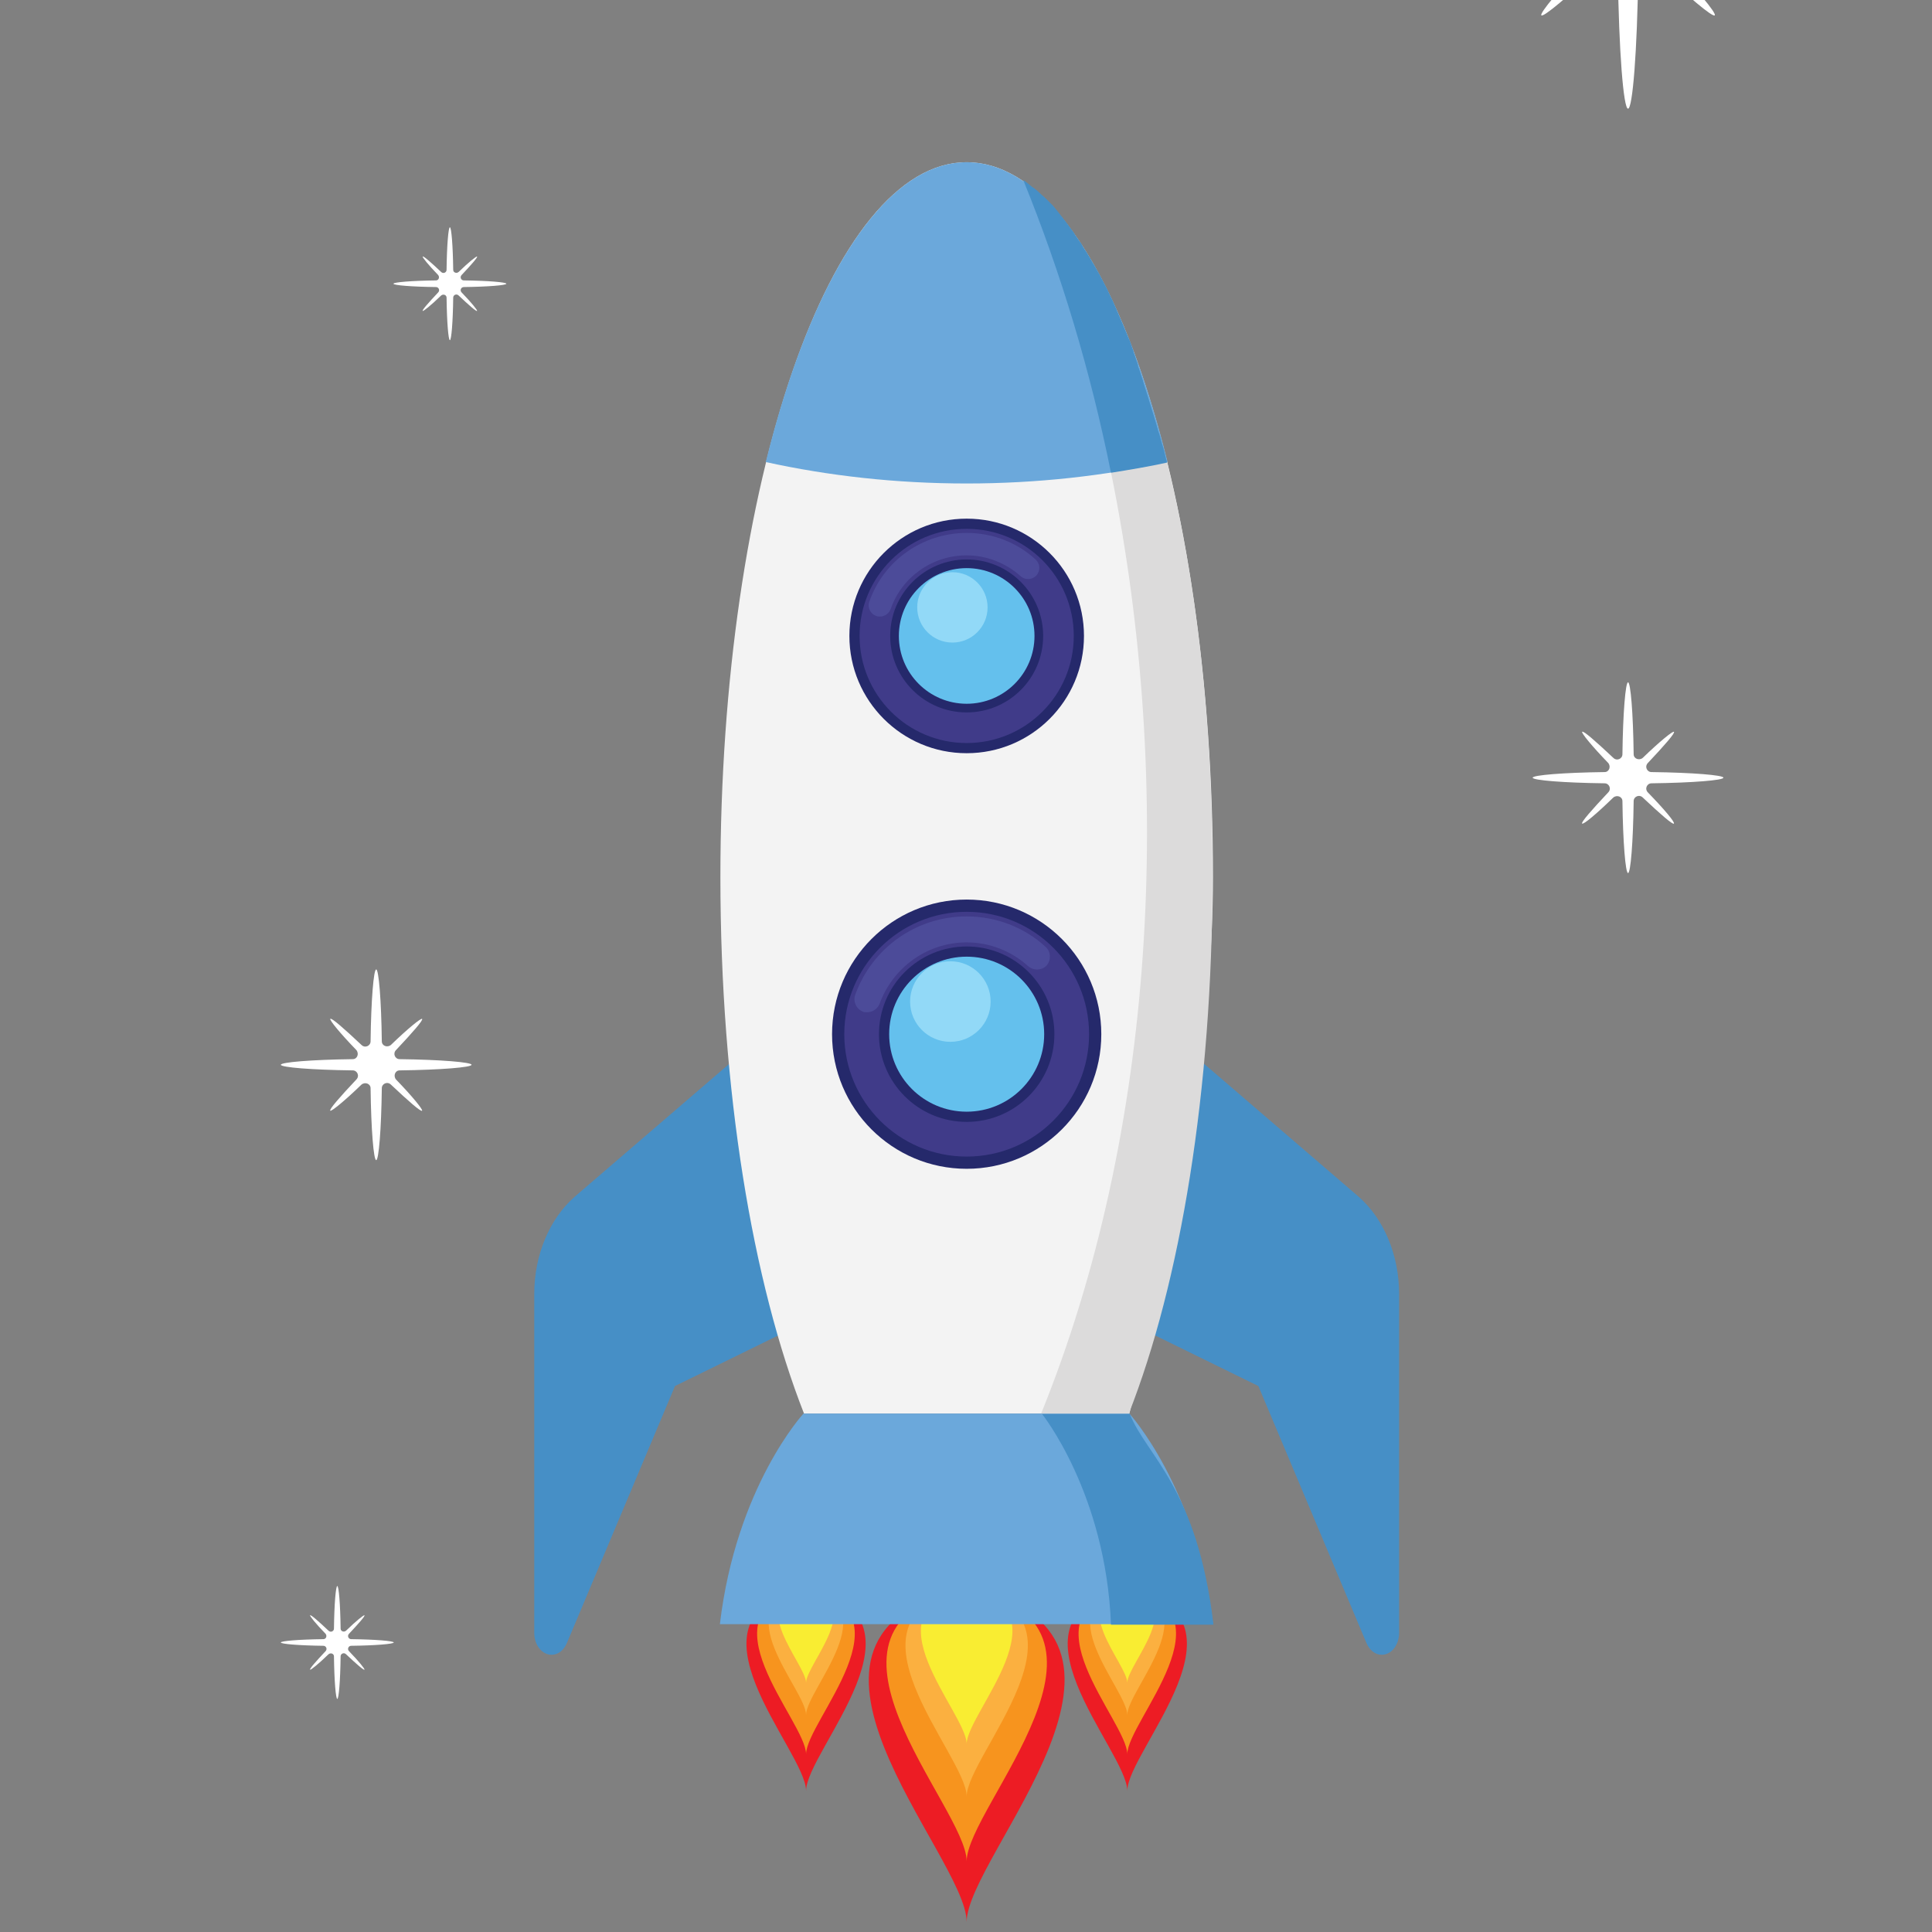 <?xml version="1.0" encoding="UTF-8" standalone="no"?>
<!DOCTYPE svg PUBLIC "-//W3C//DTD SVG 1.1//EN" "http://www.w3.org/Graphics/SVG/1.1/DTD/svg11.dtd">
<svg version="1.1" xmlns="http://www.w3.org/2000/svg" xmlns:xlink="http://www.w3.org/1999/xlink" preserveAspectRatio="xMidYMid meet" viewBox="0 0 640 640" width="640" height="640"><rect x="0" y="0" width="640" height="640" fill="#808080" stroke="none"/><defs><path d="M750.23 304.59L750.23 304.59L750.23 304.59L750.23 304.59Z" id="b7CJiKYZfX"></path><path d="M750.23 304.59L750.23 304.59L750.23 304.59L750.23 304.59Z" id="a4MG7JKGQL"></path><path d="M827.53 127.29L827.53 127.29L827.53 127.29L827.53 127.29Z" id="cQ7KERDbl"></path><path d="M827.53 127.29L827.53 127.29L827.53 127.29L827.53 127.29Z" id="e5k8CBcIoB"></path><path d="M153.63 92.89C152.73 92.89 152.23 91.79 152.93 91.09C156.13 87.69 158.33 85.19 158.03 84.99C157.83 84.79 155.23 86.89 151.93 90.09C151.23 90.69 150.13 90.29 150.13 89.39C150.03 81.29 149.53 75.29 149.03 75.29C148.53 75.29 148.03 81.29 147.93 89.39C147.93 90.29 146.83 90.79 146.13 90.09C142.73 86.89 140.23 84.69 140.03 84.99C139.83 85.19 141.93 87.79 145.13 91.09C145.73 91.79 145.33 92.89 144.43 92.89C136.33 92.99 130.33 93.49 130.33 93.99C130.33 94.49 136.33 94.99 144.43 95.09C145.33 95.09 145.83 96.19 145.13 96.89C141.93 100.29 139.73 102.79 140.03 102.99C140.23 103.19 142.83 101.09 146.13 97.89C146.83 97.29 147.93 97.69 147.93 98.59C148.03 106.69 148.53 112.69 149.03 112.69C149.53 112.69 150.03 106.69 150.13 98.59C150.13 97.69 151.23 97.19 151.93 97.89C155.33 101.09 157.83 103.29 158.03 102.99C158.23 102.79 156.13 100.19 152.93 96.89C152.23 96.19 152.73 95.09 153.63 95.09C161.73 94.99 167.73 94.49 167.73 93.99C167.73 93.49 161.73 92.99 153.63 92.89Z" id="a1y7LajJcT"></path><path d="M153.63 92.89C152.73 92.89 152.23 91.79 152.93 91.09C156.13 87.69 158.33 85.19 158.03 84.99C157.83 84.79 155.23 86.89 151.93 90.09C151.23 90.69 150.13 90.29 150.13 89.39C150.03 81.29 149.53 75.29 149.03 75.29C148.53 75.29 148.03 81.29 147.93 89.39C147.93 90.29 146.83 90.79 146.13 90.09C142.73 86.89 140.23 84.69 140.03 84.99C139.83 85.19 141.93 87.79 145.13 91.09C145.73 91.79 145.33 92.89 144.43 92.89C136.33 92.99 130.33 93.49 130.33 93.99C130.33 94.49 136.33 94.99 144.43 95.09C145.33 95.09 145.83 96.19 145.13 96.89C141.93 100.29 139.73 102.79 140.03 102.99C140.23 103.19 142.83 101.09 146.13 97.89C146.83 97.29 147.93 97.69 147.93 98.59C148.03 106.69 148.53 112.69 149.03 112.69C149.53 112.69 150.03 106.69 150.13 98.59C150.13 97.69 151.23 97.19 151.93 97.89C155.33 101.09 157.83 103.29 158.03 102.99C158.23 102.79 156.13 100.19 152.93 96.89C152.23 96.19 152.73 95.09 153.63 95.09C161.73 94.99 167.73 94.49 167.73 93.99C167.73 93.49 161.73 92.99 153.63 92.89Z" id="b3cTc6zaA"></path><path d="M116.33 542.99C115.43 542.99 114.93 541.89 115.63 541.19C118.83 537.79 121.03 535.29 120.73 535.09C120.53 534.89 117.93 536.99 114.63 540.19C113.93 540.79 112.83 540.39 112.83 539.49C112.73 531.39 112.23 525.39 111.73 525.39C111.23 525.39 110.73 531.39 110.63 539.49C110.63 540.39 109.53 540.89 108.83 540.19C105.43 536.99 102.93 534.79 102.73 535.09C102.53 535.29 104.63 537.89 107.83 541.19C108.43 541.89 108.03 542.99 107.13 542.99C99.03 543.09 93.03 543.59 93.03 544.09C93.03 544.59 99.03 545.09 107.13 545.19C108.03 545.19 108.53 546.29 107.83 546.99C104.63 550.39 102.43 552.89 102.73 553.09C102.93 553.29 105.53 551.19 108.83 547.99C109.53 547.39 110.63 547.79 110.63 548.69C110.73 556.79 111.23 562.79 111.73 562.79C112.23 562.79 112.73 556.79 112.83 548.69C112.83 547.79 113.93 547.29 114.63 547.99C118.03 551.19 120.53 553.39 120.73 553.09C120.93 552.89 118.83 550.29 115.63 546.99C114.93 546.29 115.43 545.19 116.33 545.19C124.43 545.09 130.43 544.59 130.43 544.09C130.43 543.59 124.43 543.09 116.33 542.99Z" id="b6bQjA44F"></path><path d="M116.33 542.99C115.43 542.99 114.93 541.89 115.63 541.19C118.83 537.79 121.03 535.29 120.73 535.09C120.53 534.89 117.93 536.99 114.63 540.19C113.93 540.79 112.83 540.39 112.83 539.49C112.73 531.39 112.23 525.39 111.73 525.39C111.23 525.39 110.73 531.39 110.63 539.49C110.63 540.39 109.53 540.89 108.83 540.19C105.43 536.99 102.93 534.79 102.73 535.09C102.53 535.29 104.63 537.89 107.83 541.19C108.43 541.89 108.03 542.99 107.13 542.99C99.03 543.09 93.03 543.59 93.03 544.09C93.03 544.59 99.03 545.09 107.13 545.19C108.03 545.19 108.53 546.29 107.83 546.99C104.63 550.39 102.43 552.89 102.73 553.09C102.93 553.29 105.53 551.19 108.83 547.99C109.53 547.39 110.63 547.79 110.63 548.69C110.73 556.79 111.23 562.79 111.73 562.79C112.23 562.79 112.73 556.79 112.83 548.69C112.83 547.79 113.93 547.29 114.63 547.99C118.03 551.19 120.53 553.39 120.73 553.09C120.93 552.89 118.83 550.29 115.63 546.99C114.93 546.29 115.43 545.19 116.33 545.19C124.43 545.09 130.43 544.59 130.43 544.09C130.43 543.59 124.43 543.09 116.33 542.99Z" id="cnVawJ5rG"></path><path d="M116.33 821.29C115.43 821.29 114.93 820.19 115.63 819.49C118.83 816.09 121.03 813.59 120.73 813.39C120.53 813.19 117.93 815.29 114.63 818.49C113.93 819.09 112.83 818.69 112.83 817.79C112.73 809.69 112.23 803.69 111.73 803.69C111.23 803.69 110.73 809.69 110.63 817.79C110.63 818.69 109.53 819.19 108.83 818.49C105.43 815.29 102.93 813.09 102.73 813.39C102.53 813.69 104.63 816.19 107.83 819.49C108.43 820.19 108.03 821.29 107.13 821.29C99.03 821.39 93.03 821.89 93.03 822.39C93.03 822.89 99.03 823.39 107.13 823.49C108.03 823.49 108.53 824.59 107.83 825.29C104.63 828.69 102.43 831.19 102.73 831.39C103.03 831.59 105.53 829.49 108.83 826.29C109.53 825.69 110.63 826.09 110.63 826.99C110.73 835.09 111.23 841.09 111.73 841.09C112.23 841.09 112.73 835.09 112.83 826.99C112.83 826.09 113.93 825.59 114.63 826.29C118.03 829.49 120.53 831.69 120.73 831.39C120.93 831.19 118.83 828.59 115.63 825.29C114.93 824.59 115.43 823.49 116.33 823.49C124.43 823.39 130.43 822.89 130.43 822.39C130.43 821.89 124.43 821.39 116.33 821.29Z" id="aHRyRRHx"></path><path d="M116.33 821.29C115.43 821.29 114.93 820.19 115.63 819.49C118.83 816.09 121.03 813.59 120.73 813.39C120.53 813.19 117.93 815.29 114.63 818.49C113.93 819.09 112.83 818.69 112.83 817.79C112.73 809.69 112.23 803.69 111.73 803.69C111.23 803.69 110.73 809.69 110.63 817.79C110.63 818.69 109.53 819.19 108.83 818.49C105.43 815.29 102.93 813.09 102.73 813.39C102.53 813.69 104.63 816.19 107.83 819.49C108.43 820.19 108.03 821.29 107.13 821.29C99.03 821.39 93.03 821.89 93.03 822.39C93.03 822.89 99.03 823.39 107.13 823.49C108.03 823.49 108.53 824.59 107.83 825.29C104.63 828.69 102.43 831.19 102.73 831.39C103.03 831.59 105.53 829.49 108.83 826.29C109.53 825.69 110.63 826.09 110.63 826.99C110.73 835.09 111.23 841.09 111.73 841.09C112.23 841.09 112.73 835.09 112.83 826.99C112.83 826.09 113.93 825.59 114.63 826.29C118.03 829.49 120.53 831.69 120.73 831.39C120.93 831.19 118.83 828.59 115.63 825.29C114.93 824.59 115.43 823.49 116.33 823.49C124.43 823.39 130.43 822.89 130.43 822.39C130.43 821.89 124.43 821.39 116.33 821.29Z" id="jfyU6OZcM"></path><path d="M373.43 437.86C399.49 450.63 413.96 457.72 416.85 459.14C438.33 510.22 450.27 538.6 452.66 544.28C453.67 546.64 455.53 548.16 457.72 548.16C460.93 548.16 463.47 544.95 463.47 540.9C463.47 536.97 463.47 517.32 463.47 481.95C463.47 449.92 463.47 432.13 463.47 428.57C463.47 415.73 458.4 403.74 450.12 396.47C441.77 389.29 420.88 371.33 387.45 342.59C385.59 355.29 380.91 387.05 373.43 437.86Z" id="aFzW3cTSy"></path><path d="M373.43 437.86C399.49 450.63 413.96 457.72 416.85 459.14C438.33 510.22 450.27 538.6 452.66 544.28C453.67 546.64 455.53 548.16 457.72 548.16C460.93 548.16 463.47 544.95 463.47 540.9C463.47 536.97 463.47 517.32 463.47 481.95C463.47 449.92 463.47 432.13 463.47 428.57C463.47 415.73 458.4 403.74 450.12 396.47C441.77 389.29 420.88 371.33 387.45 342.59C385.59 355.29 380.91 387.05 373.43 437.86Z" id="f7RUA8Yn7U"></path><path d="M267.02 437.86C240.97 450.63 226.5 457.72 223.6 459.14C202.12 510.22 190.18 538.6 187.79 544.28C186.78 546.64 184.92 548.16 182.73 548.16C179.52 548.16 176.98 544.95 176.98 540.9C176.98 536.97 176.98 517.32 176.98 481.95C176.98 449.92 176.98 432.13 176.98 428.57C176.98 415.73 182.05 403.74 190.33 396.47C198.68 389.29 219.57 371.33 253 342.59C254.87 355.29 259.55 387.05 267.02 437.86Z" id="a16LAZXEpx"></path><path d="M267.02 437.86C240.97 450.63 226.5 457.72 223.6 459.14C202.12 510.22 190.18 538.6 187.79 544.28C186.78 546.64 184.92 548.16 182.73 548.16C179.52 548.16 176.98 544.95 176.98 540.9C176.98 536.97 176.98 517.32 176.98 481.95C176.98 449.92 176.98 432.13 176.98 428.57C176.98 415.73 182.05 403.74 190.33 396.47C198.68 389.29 219.57 371.33 253 342.59C254.87 355.29 259.55 387.05 267.02 437.86Z" id="e236xEN7cH"></path><path d="M320.22 526.03C247.25 541.24 320.22 614.55 320.22 636.67C320.22 614.54 393.2 541.07 320.22 526.03Z" id="a1cxssWxIw"></path><path d="M320.22 526.03C247.25 541.24 320.22 614.55 320.22 636.67C320.22 614.54 393.2 541.07 320.22 526.03Z" id="a4kdCUz2i"></path><path d="M320.22 526.03C260.43 538.36 320.22 598.46 320.22 616.57C320.22 598.46 380.02 538.36 320.22 526.03Z" id="d1QwzLDqA8"></path><path d="M320.22 526.03C260.43 538.36 320.22 598.46 320.22 616.57C320.22 598.46 380.02 538.36 320.22 526.03Z" id="a1PgizkKcQ"></path><path d="M320.22 526.03C274.62 535.49 320.22 581.3 320.22 595.12C320.22 581.3 365.83 535.49 320.22 526.03Z" id="k2ABcieSN"></path><path d="M320.22 526.03C274.62 535.49 320.22 581.3 320.22 595.12C320.22 581.3 365.83 535.49 320.22 526.03Z" id="c27sORo0fd"></path><path d="M320.22 526.03C286.1 533.13 320.22 567.38 320.22 577.72C320.22 567.38 354.35 532.96 320.22 526.03Z" id="lm8l56oH3"></path><path d="M320.22 526.03C286.1 533.13 320.22 567.38 320.22 577.72C320.22 567.38 354.35 532.96 320.22 526.03Z" id="c1bpy7Artl"></path><path d="M373.43 526.03C329.01 535.15 373.43 579.82 373.43 593.26C373.43 579.81 417.86 535.15 373.43 526.03Z" id="cqR7EE9lz"></path><path d="M373.43 526.03C329.01 535.15 373.43 579.82 373.43 593.26C373.43 579.81 417.86 535.15 373.43 526.03Z" id="a1duYW4WMG"></path><path d="M373.43 526.03C337.12 533.63 373.43 570.09 373.43 581.1C373.43 570.08 409.75 533.47 373.43 526.03Z" id="b2XNgIM3Rt"></path><path d="M373.43 526.03C337.12 533.63 373.43 570.09 373.43 581.1C373.43 570.08 409.75 533.47 373.43 526.03Z" id="a4L0XFtX8v"></path><path d="M373.43 526.03C345.73 531.78 373.43 559.68 373.43 568.09C373.43 559.68 401.14 531.78 373.43 526.03Z" id="b9hzV412o"></path><path d="M373.43 526.03C345.73 531.78 373.43 559.68 373.43 568.09C373.43 559.68 401.14 531.78 373.43 526.03Z" id="a640XFTe7"></path><path d="M373.43 526.03C352.66 530.26 373.43 551.17 373.43 557.45C373.43 551.16 394.21 530.26 373.43 526.03Z" id="bpujGqcDe"></path><path d="M373.43 526.03C352.66 530.26 373.43 551.17 373.43 557.45C373.43 551.16 394.21 530.26 373.43 526.03Z" id="cUkzY3K8i"></path><path d="M267.02 526.03C311.44 535.15 267.02 579.82 267.02 593.26C267.02 579.81 222.59 535.15 267.02 526.03Z" id="h1xkKik2bp"></path><path d="M267.02 526.03C311.44 535.15 267.02 579.82 267.02 593.26C267.02 579.81 222.59 535.15 267.02 526.03Z" id="c1kq7GoMwF"></path><path d="M267.02 526.03C303.33 533.63 267.02 570.09 267.02 581.1C267.02 570.08 230.53 533.47 267.02 526.03Z" id="c28po0jIBy"></path><path d="M267.02 526.03C303.33 533.63 267.02 570.09 267.02 581.1C267.02 570.08 230.53 533.47 267.02 526.03Z" id="adJoJDtPe"></path><path d="M267.02 526.03C294.72 531.78 267.02 559.68 267.02 568.09C267.02 559.68 239.14 531.78 267.02 526.03Z" id="cBbJhqBWK"></path><path d="M267.02 526.03C294.72 531.78 267.02 559.68 267.02 568.09C267.02 559.68 239.14 531.78 267.02 526.03Z" id="a2VkUTr80X"></path><path d="M267.02 526.03C287.79 530.26 267.02 551.17 267.02 557.45C267.02 551.16 246.24 530.26 267.02 526.03Z" id="aszsXnBhL"></path><path d="M267.02 526.03C287.79 530.26 267.02 551.17 267.02 557.45C267.02 551.16 246.24 530.26 267.02 526.03Z" id="eBag7I6Ze"></path><path d="M320.22 53.74C275.12 53.74 238.64 159.82 238.64 290.56C238.64 361.34 249.28 424.85 266.34 468.26C273.52 468.26 309.45 468.26 374.11 468.26C392.58 396.98 401.81 337.75 401.81 290.56C401.81 159.82 365.33 53.74 320.22 53.74Z" id="c3DLEJS1qR"></path><path d="M320.22 53.74C275.12 53.74 238.64 159.82 238.64 290.56C238.64 361.34 249.28 424.85 266.34 468.26C273.52 468.26 309.45 468.26 374.11 468.26C392.58 396.98 401.81 337.75 401.81 290.56C401.81 159.82 365.33 53.74 320.22 53.74Z" id="b19jvXDgXb"></path><path d="M266.17 468.26C266.17 468.26 243.87 492.42 238.47 538.03C243.92 538.03 271.17 538.03 320.22 538.03C369.18 538.03 396.37 538.03 401.81 538.03C396.41 492.59 374.11 468.26 374.11 468.26C366.93 468.26 348.96 468.26 320.22 468.26C287.79 468.26 269.77 468.26 266.17 468.26Z" id="bP0tNtVpi"></path><path d="M266.17 468.26C266.17 468.26 243.87 492.42 238.47 538.03C243.92 538.03 271.17 538.03 320.22 538.03C369.18 538.03 396.37 538.03 401.81 538.03C396.41 492.59 374.11 468.26 374.11 468.26C366.93 468.26 348.96 468.26 320.22 468.26C287.79 468.26 269.77 468.26 266.17 468.26Z" id="e48rqp3sWG"></path><path d="M320.22 160.16C343.54 160.16 366 157.62 386.78 153.06C371.91 92.93 347.59 53.74 320.22 53.74C292.86 53.74 268.54 92.93 253.67 153.06C274.45 157.62 296.75 160.16 320.22 160.16Z" id="aPRWRKmIX"></path><path d="M320.22 160.16C343.54 160.16 366 157.62 386.78 153.06C371.91 92.93 347.59 53.74 320.22 53.74C292.86 53.74 268.54 92.93 253.67 153.06C274.45 157.62 296.75 160.16 320.22 160.16Z" id="amfgfFQr3"></path><path d="M344.89 468.26C347.79 468.26 371.04 468.26 373.94 468.26C391 424.85 401.64 361.34 401.64 290.56C401.81 239.38 396.24 191.91 386.61 153.06C380.53 154.41 374.28 155.6 368.03 156.44C389.14 260.32 382.72 375.02 344.89 468.26Z" id="ai5sNMHO3"></path><path d="M344.89 468.26C347.79 468.26 371.04 468.26 373.94 468.26C391 424.85 401.64 361.34 401.64 290.56C401.81 239.38 396.24 191.91 386.61 153.06C380.53 154.41 374.28 155.6 368.03 156.44C389.14 260.32 382.72 375.02 344.89 468.26Z" id="a46ZJE2lU"></path><path d="M374.28 468.43C371.37 468.43 348.13 468.43 345.22 468.43C345.06 468.26 366.34 494.61 368.03 538.19C374.82 538.19 398.59 538.19 401.98 538.19C396.58 492.59 379.82 482.38 374.28 468.43Z" id="a2IGxHRFm"></path><path d="M374.28 468.43C371.37 468.43 348.13 468.43 345.22 468.43C345.06 468.26 366.34 494.61 368.03 538.19C374.82 538.19 398.59 538.19 401.98 538.19C396.58 492.59 379.82 482.38 374.28 468.43Z" id="bVldsxKfY"></path><path d="M386.61 153.23C386.1 151.54 385.77 149.68 385.26 147.99C385.09 147.66 385.09 147.32 384.92 146.98C384.58 145.63 384.24 144.28 383.74 142.93C383.57 142.59 383.57 142.08 383.4 141.74C383.06 140.39 382.56 139.04 382.22 137.69C382.05 137.35 382.05 137.01 381.88 136.68C380.87 133.3 379.85 130.09 378.84 126.88C378.84 126.71 378.67 126.54 378.67 126.2C378.16 124.85 377.83 123.5 377.32 122.15C377.15 121.81 376.98 121.47 376.98 120.97C376.64 119.78 376.14 118.6 375.8 117.42C375.63 117.08 375.46 116.74 375.46 116.24C374.95 115.05 374.62 113.7 374.11 112.52C373.94 112.35 373.94 112.01 373.77 111.85C372.59 108.97 371.41 106.1 370.22 103.4C370.06 103.06 369.89 102.89 369.89 102.55C369.38 101.54 369.04 100.53 368.54 99.51C368.37 99.18 368.2 98.84 368.03 98.5C367.52 97.49 367.18 96.64 366.68 95.63C366.51 95.29 366.34 94.95 366.17 94.62C365.66 93.6 364.99 92.42 364.48 91.41C364.48 91.24 364.31 91.24 364.31 91.07C363.64 89.89 362.96 88.7 362.29 87.52C362.12 87.35 362.12 87.18 361.95 87.01C361.44 86 360.93 85.16 360.26 84.14C360.09 83.81 359.92 83.47 359.75 83.3C359.25 82.45 358.74 81.78 358.4 81.1C358.23 80.76 358.06 80.43 357.72 80.09C357.22 79.41 356.71 78.57 356.2 77.89C356.04 77.56 355.87 77.39 355.7 77.05C354.35 75.19 353 73.33 351.64 71.64C351.47 71.47 351.31 71.31 351.14 70.97C350.63 70.29 350.12 69.78 349.62 69.11C349.45 68.77 349.11 68.6 348.94 68.26C348.43 67.76 347.93 67.25 347.42 66.74C347.25 66.58 346.91 66.24 346.75 66.07C346.24 65.56 345.73 65.06 345.06 64.55C344.89 64.38 344.72 64.21 344.55 64.04C343.87 63.37 343.03 62.69 342.35 62.18C342.18 62.18 342.18 62.01 342.02 62.01C341.34 61.51 340.83 61 340.16 60.49C339.99 60.33 339.65 60.16 339.48 59.99C339.31 59.82 339.14 59.82 338.97 59.65C351.47 90.39 361.27 122.99 368.03 156.61C374.28 155.6 380.53 154.58 386.61 153.23C386.61 153.23 386.61 153.23 386.61 153.23Z" id="i1ttkRoqtL"></path><path d="M386.61 153.23C386.1 151.54 385.77 149.68 385.26 147.99C385.09 147.66 385.09 147.32 384.92 146.98C384.58 145.63 384.24 144.28 383.74 142.93C383.57 142.59 383.57 142.08 383.4 141.74C383.06 140.39 382.56 139.04 382.22 137.69C382.05 137.35 382.05 137.01 381.88 136.68C380.87 133.3 379.85 130.09 378.84 126.88C378.84 126.71 378.67 126.54 378.67 126.2C378.16 124.85 377.83 123.5 377.32 122.15C377.15 121.81 376.98 121.47 376.98 120.97C376.64 119.78 376.14 118.6 375.8 117.42C375.63 117.08 375.46 116.74 375.46 116.24C374.95 115.05 374.62 113.7 374.11 112.52C373.94 112.35 373.94 112.01 373.77 111.85C372.59 108.97 371.41 106.1 370.22 103.4C370.06 103.06 369.89 102.89 369.89 102.55C369.38 101.54 369.04 100.53 368.54 99.51C368.37 99.18 368.2 98.84 368.03 98.5C367.52 97.49 367.18 96.64 366.68 95.63C366.51 95.29 366.34 94.95 366.17 94.62C365.66 93.6 364.99 92.42 364.48 91.41C364.48 91.24 364.31 91.24 364.31 91.07C363.64 89.89 362.96 88.7 362.29 87.52C362.12 87.35 362.12 87.18 361.95 87.01C361.44 86 360.93 85.16 360.26 84.14C360.09 83.81 359.92 83.47 359.75 83.3C359.25 82.45 358.74 81.78 358.4 81.1C358.23 80.76 358.06 80.43 357.72 80.09C357.22 79.41 356.71 78.57 356.2 77.89C356.04 77.56 355.87 77.39 355.7 77.05C354.35 75.19 353 73.33 351.64 71.64C351.47 71.47 351.31 71.31 351.14 70.97C350.63 70.29 350.12 69.78 349.62 69.11C349.45 68.77 349.11 68.6 348.94 68.26C348.43 67.76 347.93 67.25 347.42 66.74C347.25 66.58 346.91 66.24 346.75 66.07C346.24 65.56 345.73 65.06 345.06 64.55C344.89 64.38 344.72 64.21 344.55 64.04C343.87 63.37 343.03 62.69 342.35 62.18C342.18 62.18 342.18 62.01 342.02 62.01C341.34 61.51 340.83 61 340.16 60.49C339.99 60.33 339.65 60.16 339.48 59.99C339.31 59.82 339.14 59.82 338.97 59.65C351.47 90.39 361.27 122.99 368.03 156.61C374.28 155.6 380.53 154.58 386.61 153.23C386.61 153.23 386.61 153.23 386.61 153.23Z" id="d8nesQGth"></path><path d="M281.37 210.66C281.37 232.12 298.77 249.51 320.22 249.51C341.68 249.51 359.08 232.12 359.08 210.66C359.08 189.21 341.68 171.81 320.22 171.81C298.77 171.81 281.37 189.21 281.37 210.66Z" id="e4jZ5hckU"></path><path d="M281.37 210.66C281.37 232.12 298.77 249.51 320.22 249.51C341.68 249.51 359.08 232.12 359.08 210.66C359.08 189.21 341.68 171.81 320.22 171.81C298.77 171.81 281.37 189.21 281.37 210.66Z" id="d88MNZWKUA"></path><path d="M284.75 210.66C284.75 230.25 300.63 246.14 320.22 246.14C339.82 246.14 355.7 230.25 355.7 210.66C355.7 191.07 339.82 175.19 320.22 175.19C300.63 175.19 284.75 191.07 284.75 210.66Z" id="bujqJFOBt"></path><path d="M284.75 210.66C284.75 230.25 300.63 246.14 320.22 246.14C339.82 246.14 355.7 230.25 355.7 210.66C355.7 191.07 339.82 175.19 320.22 175.19C300.63 175.19 284.75 191.07 284.75 210.66Z" id="b4P54FumGG"></path><path d="M287.96 199.35C292.69 185.66 305.7 176.54 320.22 176.54C328.67 176.54 336.78 179.58 343.03 185.32C344.55 186.68 344.72 189.04 343.37 190.56C342.02 192.08 339.65 192.25 338.13 190.9C333.23 186.51 326.81 183.97 320.22 183.97C308.91 183.97 298.77 191.07 295.06 201.71C294.55 203.23 293.03 204.24 291.51 204.24C291.17 204.24 290.66 204.24 290.33 204.07C288.3 203.4 287.29 201.2 287.96 199.35Z" id="adwDpV9JJ"></path><path d="M287.96 199.35C292.69 185.66 305.7 176.54 320.22 176.54C328.67 176.54 336.78 179.58 343.03 185.32C344.55 186.68 344.72 189.04 343.37 190.56C342.02 192.08 339.65 192.25 338.13 190.9C333.23 186.51 326.81 183.97 320.22 183.97C308.91 183.97 298.77 191.07 295.06 201.71C294.55 203.23 293.03 204.24 291.51 204.24C291.17 204.24 290.66 204.24 290.33 204.07C288.3 203.4 287.29 201.2 287.96 199.35Z" id="b2IS8oCZpr"></path><path d="M294.89 210.66C294.89 224.66 306.23 236 320.22 236C334.22 236 345.56 224.66 345.56 210.66C345.56 196.67 334.22 185.32 320.22 185.32C306.23 185.32 294.89 196.67 294.89 210.66Z" id="e12ZDMQsJI"></path><path d="M294.89 210.66C294.89 224.66 306.23 236 320.22 236C334.22 236 345.56 224.66 345.56 210.66C345.56 196.67 334.22 185.32 320.22 185.32C306.23 185.32 294.89 196.67 294.89 210.66Z" id="a3gP4URS1H"></path><path d="M297.76 210.66C297.76 223.07 307.82 233.13 320.22 233.13C332.63 233.13 342.69 223.07 342.69 210.66C342.69 198.25 332.63 188.2 320.22 188.2C307.82 188.2 297.76 198.25 297.76 210.66Z" id="damgzQPZC"></path><path d="M297.76 210.66C297.76 223.07 307.82 233.13 320.22 233.13C332.63 233.13 342.69 223.07 342.69 210.66C342.69 198.25 332.63 188.2 320.22 188.2C307.82 188.2 297.76 198.25 297.76 210.66Z" id="aKOuA9oSz"></path><path d="M303.84 201.2C303.84 207.64 309.06 212.86 315.5 212.86C321.93 212.86 327.15 207.64 327.15 201.2C327.15 194.77 321.93 189.55 315.5 189.55C309.06 189.55 303.84 194.77 303.84 201.2Z" id="b2Qn4AzPMA"></path><path d="M303.84 201.2C303.84 207.64 309.06 212.86 315.5 212.86C321.93 212.86 327.15 207.64 327.15 201.2C327.15 194.77 321.93 189.55 315.5 189.55C309.06 189.55 303.84 194.77 303.84 201.2Z" id="e5NB8CfK4f"></path><path d="M275.63 342.59C275.63 367.22 295.6 387.18 320.22 387.18C344.85 387.18 364.82 367.22 364.82 342.59C364.82 317.96 344.85 297.99 320.22 297.99C295.6 297.99 275.63 317.96 275.63 342.59Z" id="a71LPECajQ"></path><path d="M275.63 342.59C275.63 367.22 295.6 387.18 320.22 387.18C344.85 387.18 364.82 367.22 364.82 342.59C364.82 317.96 344.85 297.99 320.22 297.99C295.6 297.99 275.63 317.96 275.63 342.59Z" id="b1TKdumR0p"></path><path d="M279.68 342.59C279.68 364.98 297.84 383.13 320.22 383.13C342.61 383.13 360.77 364.98 360.77 342.59C360.77 320.2 342.61 302.05 320.22 302.05C297.84 302.05 279.68 320.2 279.68 342.59Z" id="b1fcNthLKQ"></path><path d="M279.68 342.59C279.68 364.98 297.84 383.13 320.22 383.13C342.61 383.13 360.77 364.98 360.77 342.59C360.77 320.2 342.61 302.05 320.22 302.05C297.84 302.05 279.68 320.2 279.68 342.59Z" id="d2SfhgtEFV"></path><path d="M283.23 329.75C288.81 314.04 303.5 303.57 320.22 303.57C329.85 303.57 339.31 307.11 346.41 313.7C348.1 315.22 348.27 317.93 346.75 319.78C345.22 321.47 342.52 321.64 340.66 320.12C335.09 315.05 327.83 312.18 320.22 312.18C307.22 312.18 295.73 320.46 291.34 332.62C290.66 334.14 289.14 335.32 287.29 335.32C286.78 335.32 286.27 335.32 285.93 335.16C283.74 334.31 282.56 331.95 283.23 329.75Z" id="e2SJ2Tfgzr"></path><path d="M283.23 329.75C288.81 314.04 303.5 303.57 320.22 303.57C329.85 303.57 339.31 307.11 346.41 313.7C348.1 315.22 348.27 317.93 346.75 319.78C345.22 321.47 342.52 321.64 340.66 320.12C335.09 315.05 327.83 312.18 320.22 312.18C307.22 312.18 295.73 320.46 291.34 332.62C290.66 334.14 289.14 335.32 287.29 335.32C286.78 335.32 286.27 335.32 285.93 335.16C283.74 334.31 282.56 331.95 283.23 329.75Z" id="e1ICznNy5W"></path><path d="M291.17 342.59C291.17 358.63 304.18 371.64 320.22 371.64C336.27 371.64 349.28 358.63 349.28 342.59C349.28 326.54 336.27 313.53 320.22 313.53C304.18 313.53 291.17 326.54 291.17 342.59Z" id="aTua1Q7mu"></path><path d="M291.17 342.59C291.17 358.63 304.18 371.64 320.22 371.64C336.27 371.64 349.28 358.63 349.28 342.59C349.28 326.54 336.27 313.53 320.22 313.53C304.18 313.53 291.17 326.54 291.17 342.59Z" id="dk870P1UK"></path><path d="M294.55 342.59C294.55 356.77 306.04 368.26 320.22 368.26C334.41 368.26 345.9 356.77 345.9 342.59C345.9 328.41 334.41 316.91 320.22 316.91C306.04 316.91 294.55 328.41 294.55 342.59Z" id="b1clv9TGcQ"></path><path d="M294.55 342.59C294.55 356.77 306.04 368.26 320.22 368.26C334.41 368.26 345.9 356.77 345.9 342.59C345.9 328.41 334.41 316.91 320.22 316.91C306.04 316.91 294.55 328.41 294.55 342.59Z" id="c3M4bmRM3u"></path><path d="M301.48 331.78C301.48 339.15 307.45 345.12 314.82 345.12C322.19 345.12 328.16 339.15 328.16 331.78C328.16 324.41 322.19 318.43 314.82 318.43C307.45 318.43 301.48 324.41 301.48 331.78Z" id="a3gKZTegme"></path><path d="M301.48 331.78C301.48 339.15 307.45 345.12 314.82 345.12C322.19 345.12 328.16 339.15 328.16 331.78C328.16 324.41 322.19 318.43 314.82 318.43C307.45 318.43 301.48 324.41 301.48 331.78Z" id="b2mU54NvXb"></path><path d="M163.98 -53.69C162.46 -53.69 161.61 -55.55 162.79 -56.73C168.2 -62.48 171.91 -66.7 171.41 -67.04C171.07 -67.38 166.68 -63.83 161.1 -58.42C159.92 -57.41 158.06 -58.09 158.06 -59.61C157.89 -73.29 157.05 -83.42 156.21 -83.42C155.36 -83.42 154.52 -73.29 154.35 -59.61C154.35 -58.09 152.49 -57.24 151.31 -58.42C145.56 -63.83 141.34 -67.55 141 -67.04C140.66 -66.7 144.21 -62.31 149.62 -56.73C150.63 -55.55 149.96 -53.69 148.44 -53.69C134.75 -53.53 124.62 -52.68 124.62 -51.84C124.62 -50.99 134.75 -50.15 148.44 -49.98C149.96 -49.98 150.8 -48.12 149.62 -46.94C144.21 -41.19 140.5 -36.97 141 -36.63C141.34 -36.3 145.73 -39.84 151.31 -45.25C152.49 -46.26 154.35 -45.59 154.35 -44.07C154.52 -30.38 155.36 -20.25 156.21 -20.25C157.05 -20.25 157.89 -30.38 158.06 -44.07C158.06 -45.59 159.92 -46.43 161.1 -45.25C166.85 -39.84 171.07 -36.13 171.41 -36.63C171.75 -36.97 168.2 -41.36 162.79 -46.94C161.61 -48.12 162.46 -49.98 163.98 -49.98C177.66 -50.15 187.79 -50.99 187.79 -51.84C187.79 -52.68 177.66 -53.53 163.98 -53.69Z" id="doZB41VCh"></path><path d="M163.98 -53.69C162.46 -53.69 161.61 -55.55 162.79 -56.73C168.2 -62.48 171.91 -66.7 171.41 -67.04C171.07 -67.38 166.68 -63.83 161.1 -58.42C159.92 -57.41 158.06 -58.09 158.06 -59.61C157.89 -73.29 157.05 -83.42 156.21 -83.42C155.36 -83.42 154.52 -73.29 154.35 -59.61C154.35 -58.09 152.49 -57.24 151.31 -58.42C145.56 -63.83 141.34 -67.55 141 -67.04C140.66 -66.7 144.21 -62.31 149.62 -56.73C150.63 -55.55 149.96 -53.69 148.44 -53.69C134.75 -53.53 124.62 -52.68 124.62 -51.84C124.62 -50.99 134.75 -50.15 148.44 -49.98C149.96 -49.98 150.8 -48.12 149.62 -46.94C144.21 -41.19 140.5 -36.97 141 -36.63C141.34 -36.3 145.73 -39.84 151.31 -45.25C152.49 -46.26 154.35 -45.59 154.35 -44.07C154.52 -30.38 155.36 -20.25 156.21 -20.25C157.05 -20.25 157.89 -30.38 158.06 -44.07C158.06 -45.59 159.92 -46.43 161.1 -45.25C166.85 -39.84 171.07 -36.13 171.41 -36.63C171.75 -36.97 168.2 -41.36 162.79 -46.94C161.61 -48.12 162.46 -49.98 163.98 -49.98C177.66 -50.15 187.79 -50.99 187.79 -51.84C187.79 -52.68 177.66 -53.53 163.98 -53.69Z" id="bJyxTZ2WG"></path><path d="M132.39 350.86C130.87 350.86 130.02 349.01 131.21 347.82C136.61 342.08 140.33 337.86 139.82 337.52C139.48 337.18 135.09 340.73 129.52 346.13C128.33 347.15 126.48 346.47 126.48 344.95C126.31 331.27 125.46 321.14 124.62 321.14C123.77 321.14 122.93 331.27 122.76 344.95C122.76 346.47 120.9 347.32 119.72 346.13C113.98 340.73 109.75 337.01 109.42 337.52C109.08 337.86 112.62 342.25 118.03 347.82C119.04 349.01 118.37 350.86 116.85 350.86C103.17 351.03 93.03 351.88 93.03 352.72C93.03 353.57 103.17 354.41 116.85 354.58C118.37 354.58 119.21 356.44 118.03 357.62C112.62 363.36 108.91 367.59 109.42 367.93C109.75 368.26 114.14 364.72 119.72 359.31C120.9 358.3 122.76 358.97 122.76 360.49C122.93 374.18 123.77 384.31 124.62 384.31C125.46 384.31 126.31 374.18 126.48 360.49C126.48 358.97 128.33 358.13 129.52 359.31C135.26 364.72 139.48 368.43 139.82 367.93C140.16 367.59 136.61 363.2 131.21 357.62C130.19 356.44 130.87 354.58 132.39 354.58C146.07 354.41 156.21 353.57 156.21 352.72C156.21 351.88 146.07 351.03 132.39 350.86Z" id="a1eiKzTihr"></path><path d="M132.39 350.86C130.87 350.86 130.02 349.01 131.21 347.82C136.61 342.08 140.33 337.86 139.82 337.52C139.48 337.18 135.09 340.73 129.52 346.13C128.33 347.15 126.48 346.47 126.48 344.95C126.31 331.27 125.46 321.14 124.62 321.14C123.77 321.14 122.93 331.27 122.76 344.95C122.76 346.47 120.9 347.32 119.72 346.13C113.98 340.73 109.75 337.01 109.42 337.52C109.08 337.86 112.62 342.25 118.03 347.82C119.04 349.01 118.37 350.86 116.85 350.86C103.17 351.03 93.03 351.88 93.03 352.72C93.03 353.57 103.17 354.41 116.85 354.58C118.37 354.58 119.21 356.44 118.03 357.62C112.62 363.36 108.91 367.59 109.42 367.93C109.75 368.26 114.14 364.72 119.72 359.31C120.9 358.3 122.76 358.97 122.76 360.49C122.93 374.18 123.77 384.31 124.62 384.31C125.46 384.31 126.31 374.18 126.48 360.49C126.48 358.97 128.33 358.13 129.52 359.31C135.26 364.72 139.48 368.43 139.82 367.93C140.16 367.59 136.61 363.2 131.21 357.62C130.19 356.44 130.87 354.58 132.39 354.58C146.07 354.41 156.21 353.57 156.21 352.72C156.21 351.88 146.07 351.03 132.39 350.86Z" id="a6ctf7Er5"></path><path d="M547.08 255.76C545.56 255.76 544.72 253.91 545.9 252.72C551.31 246.98 555.02 242.76 554.51 242.42C554.18 242.08 549.78 245.63 544.21 251.03C543.03 252.05 541.17 251.37 541.17 249.85C541 236.17 540.16 226.03 539.31 226.03C538.47 226.03 537.62 236.17 537.45 249.85C537.45 251.37 535.6 252.22 534.41 251.03C528.67 245.63 524.45 241.91 524.11 242.42C523.77 242.76 527.32 247.15 532.72 252.72C533.74 253.91 533.06 255.76 531.54 255.76C517.86 255.93 507.72 256.78 507.72 257.62C507.72 258.47 517.86 259.31 531.54 259.48C533.06 259.48 533.91 261.34 532.72 262.52C527.32 268.26 523.6 272.49 524.11 272.82C524.62 273.16 528.84 269.62 534.41 264.21C535.6 263.2 537.45 263.87 537.45 265.39C537.62 279.07 538.47 289.21 539.31 289.21C540.16 289.21 541 279.07 541.17 265.39C541.17 263.87 543.03 263.03 544.21 264.21C549.95 269.62 554.18 273.33 554.51 272.82C554.85 272.32 551.31 268.09 545.9 262.52C544.72 261.34 545.56 259.48 547.08 259.48C560.76 259.31 570.9 258.47 570.9 257.62C570.9 256.78 560.76 255.93 547.08 255.76Z" id="aCnGfBcTJ"></path><path d="M547.08 255.76C545.56 255.76 544.72 253.91 545.9 252.72C551.31 246.98 555.02 242.76 554.51 242.42C554.18 242.08 549.78 245.63 544.21 251.03C543.03 252.05 541.17 251.37 541.17 249.85C541 236.17 540.16 226.03 539.31 226.03C538.47 226.03 537.62 236.17 537.45 249.85C537.45 251.37 535.6 252.22 534.41 251.03C528.67 245.63 524.45 241.91 524.11 242.42C523.77 242.76 527.32 247.15 532.72 252.72C533.74 253.91 533.06 255.76 531.54 255.76C517.86 255.93 507.72 256.78 507.72 257.62C507.72 258.47 517.86 259.31 531.54 259.48C533.06 259.48 533.91 261.34 532.72 262.52C527.32 268.26 523.6 272.49 524.11 272.82C524.62 273.16 528.84 269.62 534.41 264.21C535.6 263.2 537.45 263.87 537.45 265.39C537.62 279.07 538.47 289.21 539.31 289.21C540.16 289.21 541 279.07 541.17 265.39C541.17 263.87 543.03 263.03 544.21 264.21C549.95 269.62 554.18 273.33 554.51 272.82C554.85 272.32 551.31 268.09 545.9 262.52C544.72 261.34 545.56 259.48 547.08 259.48C560.76 259.31 570.9 258.47 570.9 257.62C570.9 256.78 560.76 255.93 547.08 255.76Z" id="epRHSNccf"></path><path d="M554.01 -27.01C551.14 -27.01 549.62 -30.55 551.64 -32.75C561.95 -43.56 568.7 -51.67 568.03 -52.34C567.35 -53.02 559.24 -46.26 548.43 -35.96C546.24 -33.93 542.86 -35.45 542.69 -38.32C542.35 -64.17 540.83 -83.26 539.31 -83.26C537.79 -83.26 536.27 -64.17 535.93 -38.32C535.93 -35.45 532.39 -33.93 530.19 -35.96C519.38 -46.26 511.27 -53.02 510.6 -52.34C509.92 -51.67 516.68 -43.56 526.98 -32.75C529.01 -30.55 527.49 -27.17 524.62 -27.01C498.77 -26.67 479.68 -25.15 479.68 -23.63C479.68 -21.94 498.77 -20.59 524.62 -20.25C527.49 -20.25 529.01 -16.7 526.98 -14.51C516.68 -3.69 509.92 4.41 510.6 5.09C511.27 5.76 519.38 -0.99 530.19 -11.3C532.39 -13.32 535.76 -11.8 535.93 -8.93C536.27 16.91 537.79 36 539.31 36C540.83 36 542.35 16.91 542.69 -8.93C542.69 -11.8 546.24 -13.32 548.43 -11.3C559.24 -0.99 567.35 5.76 568.03 5.09C568.7 4.41 561.95 -3.69 551.64 -14.51C549.62 -16.7 551.14 -20.25 554.01 -20.25C579.85 -20.59 598.94 -22.11 598.94 -23.63C598.94 -25.32 579.85 -26.67 554.01 -27.01Z" id="ftGbGe3oz"></path><path d="M554.01 -27.01C551.14 -27.01 549.62 -30.55 551.64 -32.75C561.95 -43.56 568.7 -51.67 568.03 -52.34C567.35 -53.02 559.24 -46.26 548.43 -35.96C546.24 -33.93 542.86 -35.45 542.69 -38.32C542.35 -64.17 540.83 -83.26 539.31 -83.26C537.79 -83.26 536.27 -64.17 535.93 -38.32C535.93 -35.45 532.39 -33.93 530.19 -35.96C519.38 -46.26 511.27 -53.02 510.6 -52.34C509.92 -51.67 516.68 -43.56 526.98 -32.75C529.01 -30.55 527.49 -27.17 524.62 -27.01C498.77 -26.67 479.68 -25.15 479.68 -23.63C479.68 -21.94 498.77 -20.59 524.62 -20.25C527.49 -20.25 529.01 -16.7 526.98 -14.51C516.68 -3.69 509.92 4.41 510.6 5.09C511.27 5.76 519.38 -0.99 530.19 -11.3C532.39 -13.32 535.76 -11.8 535.93 -8.93C536.27 16.91 537.79 36 539.31 36C540.83 36 542.35 16.91 542.69 -8.93C542.69 -11.8 546.24 -13.32 548.43 -11.3C559.24 -0.99 567.35 5.76 568.03 5.09C568.7 4.41 561.95 -3.69 551.64 -14.51C549.62 -16.7 551.14 -20.25 554.01 -20.25C579.85 -20.59 598.94 -22.11 598.94 -23.63C598.94 -25.32 579.85 -26.67 554.01 -27.01Z" id="cqPmKkRkF"></path></defs><g><g><g><use xlink:href="#b7CJiKYZfX" opacity="1" fill="#c92127" fill-opacity="1"></use><g><use xlink:href="#b7CJiKYZfX" opacity="1" fill-opacity="0" stroke="#000000" stroke-width="1" stroke-opacity="0"></use></g></g><g><use xlink:href="#a4MG7JKGQL" opacity="1" fill="#000000" fill-opacity="0"></use><g><use xlink:href="#a4MG7JKGQL" opacity="1" fill-opacity="0" stroke="#000000" stroke-width="1" stroke-opacity="0"></use></g></g><g><use xlink:href="#cQ7KERDbl" opacity="1" fill="#c92127" fill-opacity="1"></use><g><use xlink:href="#cQ7KERDbl" opacity="1" fill-opacity="0" stroke="#000000" stroke-width="1" stroke-opacity="0"></use></g></g><g><use xlink:href="#e5k8CBcIoB" opacity="1" fill="#000000" fill-opacity="0"></use><g><use xlink:href="#e5k8CBcIoB" opacity="1" fill-opacity="0" stroke="#000000" stroke-width="1" stroke-opacity="0"></use></g></g><g><use xlink:href="#a1y7LajJcT" opacity="1" fill="#ffffff" fill-opacity="1"></use><g><use xlink:href="#a1y7LajJcT" opacity="1" fill-opacity="0" stroke="#000000" stroke-width="1" stroke-opacity="0"></use></g></g><g><use xlink:href="#b3cTc6zaA" opacity="1" fill="#000000" fill-opacity="0"></use><g><use xlink:href="#b3cTc6zaA" opacity="1" fill-opacity="0" stroke="#000000" stroke-width="1" stroke-opacity="0"></use></g></g><g><use xlink:href="#b6bQjA44F" opacity="1" fill="#ffffff" fill-opacity="1"></use><g><use xlink:href="#b6bQjA44F" opacity="1" fill-opacity="0" stroke="#000000" stroke-width="1" stroke-opacity="0"></use></g></g><g><use xlink:href="#cnVawJ5rG" opacity="1" fill="#000000" fill-opacity="0"></use><g><use xlink:href="#cnVawJ5rG" opacity="1" fill-opacity="0" stroke="#000000" stroke-width="1" stroke-opacity="0"></use></g></g><g><use xlink:href="#aHRyRRHx" opacity="1" fill="#ffffff" fill-opacity="1"></use><g><use xlink:href="#aHRyRRHx" opacity="1" fill-opacity="0" stroke="#000000" stroke-width="1" stroke-opacity="0"></use></g></g><g><use xlink:href="#jfyU6OZcM" opacity="1" fill="#000000" fill-opacity="0"></use><g><use xlink:href="#jfyU6OZcM" opacity="1" fill-opacity="0" stroke="#000000" stroke-width="1" stroke-opacity="0"></use></g></g><g><use xlink:href="#aFzW3cTSy" opacity="1" fill="#468fc6" fill-opacity="1"></use><g><use xlink:href="#aFzW3cTSy" opacity="1" fill-opacity="0" stroke="#000000" stroke-width="1" stroke-opacity="0"></use></g></g><g><use xlink:href="#f7RUA8Yn7U" opacity="1" fill="#000000" fill-opacity="0"></use><g><use xlink:href="#f7RUA8Yn7U" opacity="1" fill-opacity="0" stroke="#000000" stroke-width="1" stroke-opacity="0"></use></g></g><g><use xlink:href="#a16LAZXEpx" opacity="1" fill="#468fc6" fill-opacity="1"></use><g><use xlink:href="#a16LAZXEpx" opacity="1" fill-opacity="0" stroke="#000000" stroke-width="1" stroke-opacity="0"></use></g></g><g><use xlink:href="#e236xEN7cH" opacity="1" fill="#000000" fill-opacity="0"></use><g><use xlink:href="#e236xEN7cH" opacity="1" fill-opacity="0" stroke="#000000" stroke-width="1" stroke-opacity="0"></use></g></g><g><use xlink:href="#a1cxssWxIw" opacity="1" fill="#ed1c24" fill-opacity="1"></use><g><use xlink:href="#a1cxssWxIw" opacity="1" fill-opacity="0" stroke="#000000" stroke-width="1" stroke-opacity="0"></use></g></g><g><use xlink:href="#a4kdCUz2i" opacity="1" fill="#000000" fill-opacity="0"></use><g><use xlink:href="#a4kdCUz2i" opacity="1" fill-opacity="0" stroke="#000000" stroke-width="1" stroke-opacity="0"></use></g></g><g><use xlink:href="#d1QwzLDqA8" opacity="1" fill="#f7941e" fill-opacity="1"></use><g><use xlink:href="#d1QwzLDqA8" opacity="1" fill-opacity="0" stroke="#000000" stroke-width="1" stroke-opacity="0"></use></g></g><g><use xlink:href="#a1PgizkKcQ" opacity="1" fill="#000000" fill-opacity="0"></use><g><use xlink:href="#a1PgizkKcQ" opacity="1" fill-opacity="0" stroke="#000000" stroke-width="1" stroke-opacity="0"></use></g></g><g><use xlink:href="#k2ABcieSN" opacity="1" fill="#fbb040" fill-opacity="1"></use><g><use xlink:href="#k2ABcieSN" opacity="1" fill-opacity="0" stroke="#000000" stroke-width="1" stroke-opacity="0"></use></g></g><g><use xlink:href="#c27sORo0fd" opacity="1" fill="#000000" fill-opacity="0"></use><g><use xlink:href="#c27sORo0fd" opacity="1" fill-opacity="0" stroke="#000000" stroke-width="1" stroke-opacity="0"></use></g></g><g><use xlink:href="#lm8l56oH3" opacity="1" fill="#f9ed32" fill-opacity="1"></use><g><use xlink:href="#lm8l56oH3" opacity="1" fill-opacity="0" stroke="#000000" stroke-width="1" stroke-opacity="0"></use></g></g><g><use xlink:href="#c1bpy7Artl" opacity="1" fill="#000000" fill-opacity="0"></use><g><use xlink:href="#c1bpy7Artl" opacity="1" fill-opacity="0" stroke="#000000" stroke-width="1" stroke-opacity="0"></use></g></g><g><use xlink:href="#cqR7EE9lz" opacity="1" fill="#ed1c24" fill-opacity="1"></use><g><use xlink:href="#cqR7EE9lz" opacity="1" fill-opacity="0" stroke="#000000" stroke-width="1" stroke-opacity="0"></use></g></g><g><use xlink:href="#a1duYW4WMG" opacity="1" fill="#000000" fill-opacity="0"></use><g><use xlink:href="#a1duYW4WMG" opacity="1" fill-opacity="0" stroke="#000000" stroke-width="1" stroke-opacity="0"></use></g></g><g><use xlink:href="#b2XNgIM3Rt" opacity="1" fill="#f7941e" fill-opacity="1"></use><g><use xlink:href="#b2XNgIM3Rt" opacity="1" fill-opacity="0" stroke="#000000" stroke-width="1" stroke-opacity="0"></use></g></g><g><use xlink:href="#a4L0XFtX8v" opacity="1" fill="#000000" fill-opacity="0"></use><g><use xlink:href="#a4L0XFtX8v" opacity="1" fill-opacity="0" stroke="#000000" stroke-width="1" stroke-opacity="0"></use></g></g><g><use xlink:href="#b9hzV412o" opacity="1" fill="#fbb040" fill-opacity="1"></use><g><use xlink:href="#b9hzV412o" opacity="1" fill-opacity="0" stroke="#000000" stroke-width="1" stroke-opacity="0"></use></g></g><g><use xlink:href="#a640XFTe7" opacity="1" fill="#000000" fill-opacity="0"></use><g><use xlink:href="#a640XFTe7" opacity="1" fill-opacity="0" stroke="#000000" stroke-width="1" stroke-opacity="0"></use></g></g><g><use xlink:href="#bpujGqcDe" opacity="1" fill="#f9ed32" fill-opacity="1"></use><g><use xlink:href="#bpujGqcDe" opacity="1" fill-opacity="0" stroke="#000000" stroke-width="1" stroke-opacity="0"></use></g></g><g><use xlink:href="#cUkzY3K8i" opacity="1" fill="#000000" fill-opacity="0"></use><g><use xlink:href="#cUkzY3K8i" opacity="1" fill-opacity="0" stroke="#000000" stroke-width="1" stroke-opacity="0"></use></g></g><g><use xlink:href="#h1xkKik2bp" opacity="1" fill="#ed1c24" fill-opacity="1"></use><g><use xlink:href="#h1xkKik2bp" opacity="1" fill-opacity="0" stroke="#000000" stroke-width="1" stroke-opacity="0"></use></g></g><g><use xlink:href="#c1kq7GoMwF" opacity="1" fill="#000000" fill-opacity="0"></use><g><use xlink:href="#c1kq7GoMwF" opacity="1" fill-opacity="0" stroke="#000000" stroke-width="1" stroke-opacity="0"></use></g></g><g><use xlink:href="#c28po0jIBy" opacity="1" fill="#f7941e" fill-opacity="1"></use><g><use xlink:href="#c28po0jIBy" opacity="1" fill-opacity="0" stroke="#000000" stroke-width="1" stroke-opacity="0"></use></g></g><g><use xlink:href="#adJoJDtPe" opacity="1" fill="#000000" fill-opacity="0"></use><g><use xlink:href="#adJoJDtPe" opacity="1" fill-opacity="0" stroke="#000000" stroke-width="1" stroke-opacity="0"></use></g></g><g><use xlink:href="#cBbJhqBWK" opacity="1" fill="#fbb040" fill-opacity="1"></use><g><use xlink:href="#cBbJhqBWK" opacity="1" fill-opacity="0" stroke="#000000" stroke-width="1" stroke-opacity="0"></use></g></g><g><use xlink:href="#a2VkUTr80X" opacity="1" fill="#000000" fill-opacity="0"></use><g><use xlink:href="#a2VkUTr80X" opacity="1" fill-opacity="0" stroke="#000000" stroke-width="1" stroke-opacity="0"></use></g></g><g><use xlink:href="#aszsXnBhL" opacity="1" fill="#f9ed32" fill-opacity="1"></use><g><use xlink:href="#aszsXnBhL" opacity="1" fill-opacity="0" stroke="#000000" stroke-width="1" stroke-opacity="0"></use></g></g><g><use xlink:href="#eBag7I6Ze" opacity="1" fill="#000000" fill-opacity="0"></use><g><use xlink:href="#eBag7I6Ze" opacity="1" fill-opacity="0" stroke="#000000" stroke-width="1" stroke-opacity="0"></use></g></g><g><use xlink:href="#c3DLEJS1qR" opacity="1" fill="#f3f3f3" fill-opacity="1"></use><g><use xlink:href="#c3DLEJS1qR" opacity="1" fill-opacity="0" stroke="#000000" stroke-width="1" stroke-opacity="0"></use></g></g><g><use xlink:href="#b19jvXDgXb" opacity="1" fill="#000000" fill-opacity="0"></use><g><use xlink:href="#b19jvXDgXb" opacity="1" fill-opacity="0" stroke="#000000" stroke-width="1" stroke-opacity="0"></use></g></g><g><use xlink:href="#bP0tNtVpi" opacity="1" fill="#6ba8db" fill-opacity="1"></use><g><use xlink:href="#bP0tNtVpi" opacity="1" fill-opacity="0" stroke="#000000" stroke-width="1" stroke-opacity="0"></use></g></g><g><use xlink:href="#e48rqp3sWG" opacity="1" fill="#000000" fill-opacity="0"></use><g><use xlink:href="#e48rqp3sWG" opacity="1" fill-opacity="0" stroke="#000000" stroke-width="1" stroke-opacity="0"></use></g></g><g><use xlink:href="#aPRWRKmIX" opacity="1" fill="#6ba8db" fill-opacity="1"></use><g><use xlink:href="#aPRWRKmIX" opacity="1" fill-opacity="0" stroke="#000000" stroke-width="1" stroke-opacity="0"></use></g></g><g><use xlink:href="#amfgfFQr3" opacity="1" fill="#000000" fill-opacity="0"></use><g><use xlink:href="#amfgfFQr3" opacity="1" fill-opacity="0" stroke="#000000" stroke-width="1" stroke-opacity="0"></use></g></g><g><use xlink:href="#ai5sNMHO3" opacity="1" fill="#dcdbdb" fill-opacity="1"></use><g><use xlink:href="#ai5sNMHO3" opacity="1" fill-opacity="0" stroke="#000000" stroke-width="1" stroke-opacity="0"></use></g></g><g><use xlink:href="#a46ZJE2lU" opacity="1" fill="#000000" fill-opacity="0"></use><g><use xlink:href="#a46ZJE2lU" opacity="1" fill-opacity="0" stroke="#000000" stroke-width="1" stroke-opacity="0"></use></g></g><g><use xlink:href="#a2IGxHRFm" opacity="1" fill="#468fc6" fill-opacity="1"></use><g><use xlink:href="#a2IGxHRFm" opacity="1" fill-opacity="0" stroke="#000000" stroke-width="1" stroke-opacity="0"></use></g></g><g><use xlink:href="#bVldsxKfY" opacity="1" fill="#000000" fill-opacity="0"></use><g><use xlink:href="#bVldsxKfY" opacity="1" fill-opacity="0" stroke="#000000" stroke-width="1" stroke-opacity="0"></use></g></g><g><use xlink:href="#i1ttkRoqtL" opacity="1" fill="#468fc6" fill-opacity="1"></use><g><use xlink:href="#i1ttkRoqtL" opacity="1" fill-opacity="0" stroke="#000000" stroke-width="1" stroke-opacity="0"></use></g></g><g><use xlink:href="#d8nesQGth" opacity="1" fill="#000000" fill-opacity="0"></use><g><use xlink:href="#d8nesQGth" opacity="1" fill-opacity="0" stroke="#000000" stroke-width="1" stroke-opacity="0"></use></g></g><g><use xlink:href="#e4jZ5hckU" opacity="1" fill="#25296b" fill-opacity="1"></use><g><use xlink:href="#e4jZ5hckU" opacity="1" fill-opacity="0" stroke="#000000" stroke-width="1" stroke-opacity="0"></use></g></g><g><use xlink:href="#d88MNZWKUA" opacity="1" fill="#000000" fill-opacity="0"></use><g><use xlink:href="#d88MNZWKUA" opacity="1" fill-opacity="0" stroke="#000000" stroke-width="1" stroke-opacity="0"></use></g></g><g><use xlink:href="#bujqJFOBt" opacity="1" fill="#403b89" fill-opacity="1"></use><g><use xlink:href="#bujqJFOBt" opacity="1" fill-opacity="0" stroke="#000000" stroke-width="1" stroke-opacity="0"></use></g></g><g><use xlink:href="#b4P54FumGG" opacity="1" fill="#000000" fill-opacity="0"></use><g><use xlink:href="#b4P54FumGG" opacity="1" fill-opacity="0" stroke="#000000" stroke-width="1" stroke-opacity="0"></use></g></g><g><use xlink:href="#adwDpV9JJ" opacity="1" fill="#4c4b99" fill-opacity="1"></use><g><use xlink:href="#adwDpV9JJ" opacity="1" fill-opacity="0" stroke="#000000" stroke-width="1" stroke-opacity="0"></use></g></g><g><use xlink:href="#b2IS8oCZpr" opacity="1" fill="#000000" fill-opacity="0"></use><g><use xlink:href="#b2IS8oCZpr" opacity="1" fill-opacity="0" stroke="#000000" stroke-width="1" stroke-opacity="0"></use></g></g><g><use xlink:href="#e12ZDMQsJI" opacity="1" fill="#25296b" fill-opacity="1"></use><g><use xlink:href="#e12ZDMQsJI" opacity="1" fill-opacity="0" stroke="#000000" stroke-width="1" stroke-opacity="0"></use></g></g><g><use xlink:href="#a3gP4URS1H" opacity="1" fill="#000000" fill-opacity="0"></use><g><use xlink:href="#a3gP4URS1H" opacity="1" fill-opacity="0" stroke="#000000" stroke-width="1" stroke-opacity="0"></use></g></g><g><use xlink:href="#damgzQPZC" opacity="1" fill="#64c0ed" fill-opacity="1"></use><g><use xlink:href="#damgzQPZC" opacity="1" fill-opacity="0" stroke="#000000" stroke-width="1" stroke-opacity="0"></use></g></g><g><use xlink:href="#aKOuA9oSz" opacity="1" fill="#000000" fill-opacity="0"></use><g><use xlink:href="#aKOuA9oSz" opacity="1" fill-opacity="0" stroke="#000000" stroke-width="1" stroke-opacity="0"></use></g></g><g><use xlink:href="#b2Qn4AzPMA" opacity="1" fill="#92d9f7" fill-opacity="1"></use><g><use xlink:href="#b2Qn4AzPMA" opacity="1" fill-opacity="0" stroke="#000000" stroke-width="1" stroke-opacity="0"></use></g></g><g><use xlink:href="#e5NB8CfK4f" opacity="1" fill="#000000" fill-opacity="0"></use><g><use xlink:href="#e5NB8CfK4f" opacity="1" fill-opacity="0" stroke="#000000" stroke-width="1" stroke-opacity="0"></use></g></g><g><use xlink:href="#a71LPECajQ" opacity="1" fill="#25296b" fill-opacity="1"></use><g><use xlink:href="#a71LPECajQ" opacity="1" fill-opacity="0" stroke="#000000" stroke-width="1" stroke-opacity="0"></use></g></g><g><use xlink:href="#b1TKdumR0p" opacity="1" fill="#000000" fill-opacity="0"></use><g><use xlink:href="#b1TKdumR0p" opacity="1" fill-opacity="0" stroke="#000000" stroke-width="1" stroke-opacity="0"></use></g></g><g><use xlink:href="#b1fcNthLKQ" opacity="1" fill="#403b89" fill-opacity="1"></use><g><use xlink:href="#b1fcNthLKQ" opacity="1" fill-opacity="0" stroke="#000000" stroke-width="1" stroke-opacity="0"></use></g></g><g><use xlink:href="#d2SfhgtEFV" opacity="1" fill="#000000" fill-opacity="0"></use><g><use xlink:href="#d2SfhgtEFV" opacity="1" fill-opacity="0" stroke="#000000" stroke-width="1" stroke-opacity="0"></use></g></g><g><use xlink:href="#e2SJ2Tfgzr" opacity="1" fill="#4c4b99" fill-opacity="1"></use><g><use xlink:href="#e2SJ2Tfgzr" opacity="1" fill-opacity="0" stroke="#000000" stroke-width="1" stroke-opacity="0"></use></g></g><g><use xlink:href="#e1ICznNy5W" opacity="1" fill="#000000" fill-opacity="0"></use><g><use xlink:href="#e1ICznNy5W" opacity="1" fill-opacity="0" stroke="#000000" stroke-width="1" stroke-opacity="0"></use></g></g><g><use xlink:href="#aTua1Q7mu" opacity="1" fill="#25296b" fill-opacity="1"></use><g><use xlink:href="#aTua1Q7mu" opacity="1" fill-opacity="0" stroke="#000000" stroke-width="1" stroke-opacity="0"></use></g></g><g><use xlink:href="#dk870P1UK" opacity="1" fill="#000000" fill-opacity="0"></use><g><use xlink:href="#dk870P1UK" opacity="1" fill-opacity="0" stroke="#000000" stroke-width="1" stroke-opacity="0"></use></g></g><g><use xlink:href="#b1clv9TGcQ" opacity="1" fill="#64c0ed" fill-opacity="1"></use><g><use xlink:href="#b1clv9TGcQ" opacity="1" fill-opacity="0" stroke="#000000" stroke-width="1" stroke-opacity="0"></use></g></g><g><use xlink:href="#c3M4bmRM3u" opacity="1" fill="#000000" fill-opacity="0"></use><g><use xlink:href="#c3M4bmRM3u" opacity="1" fill-opacity="0" stroke="#000000" stroke-width="1" stroke-opacity="0"></use></g></g><g><use xlink:href="#a3gKZTegme" opacity="1" fill="#92d9f7" fill-opacity="1"></use><g><use xlink:href="#a3gKZTegme" opacity="1" fill-opacity="0" stroke="#000000" stroke-width="1" stroke-opacity="0"></use></g></g><g><use xlink:href="#b2mU54NvXb" opacity="1" fill="#000000" fill-opacity="0"></use><g><use xlink:href="#b2mU54NvXb" opacity="1" fill-opacity="0" stroke="#000000" stroke-width="1" stroke-opacity="0"></use></g></g><g><use xlink:href="#doZB41VCh" opacity="1" fill="#ffffff" fill-opacity="1"></use><g><use xlink:href="#doZB41VCh" opacity="1" fill-opacity="0" stroke="#000000" stroke-width="1" stroke-opacity="0"></use></g></g><g><use xlink:href="#bJyxTZ2WG" opacity="1" fill="#000000" fill-opacity="0"></use><g><use xlink:href="#bJyxTZ2WG" opacity="1" fill-opacity="0" stroke="#000000" stroke-width="1" stroke-opacity="0"></use></g></g><g><use xlink:href="#a1eiKzTihr" opacity="1" fill="#ffffff" fill-opacity="1"></use><g><use xlink:href="#a1eiKzTihr" opacity="1" fill-opacity="0" stroke="#000000" stroke-width="1" stroke-opacity="0"></use></g></g><g><use xlink:href="#a6ctf7Er5" opacity="1" fill="#000000" fill-opacity="0"></use><g><use xlink:href="#a6ctf7Er5" opacity="1" fill-opacity="0" stroke="#000000" stroke-width="1" stroke-opacity="0"></use></g></g><g><use xlink:href="#aCnGfBcTJ" opacity="1" fill="#ffffff" fill-opacity="1"></use><g><use xlink:href="#aCnGfBcTJ" opacity="1" fill-opacity="0" stroke="#000000" stroke-width="1" stroke-opacity="0"></use></g></g><g><use xlink:href="#epRHSNccf" opacity="1" fill="#000000" fill-opacity="0"></use><g><use xlink:href="#epRHSNccf" opacity="1" fill-opacity="0" stroke="#000000" stroke-width="1" stroke-opacity="0"></use></g></g><g><use xlink:href="#ftGbGe3oz" opacity="1" fill="#ffffff" fill-opacity="1"></use><g><use xlink:href="#ftGbGe3oz" opacity="1" fill-opacity="0" stroke="#000000" stroke-width="1" stroke-opacity="0"></use></g></g><g><use xlink:href="#cqPmKkRkF" opacity="1" fill="#000000" fill-opacity="0"></use><g><use xlink:href="#cqPmKkRkF" opacity="1" fill-opacity="0" stroke="#000000" stroke-width="1" stroke-opacity="0"></use></g></g></g></g></svg>